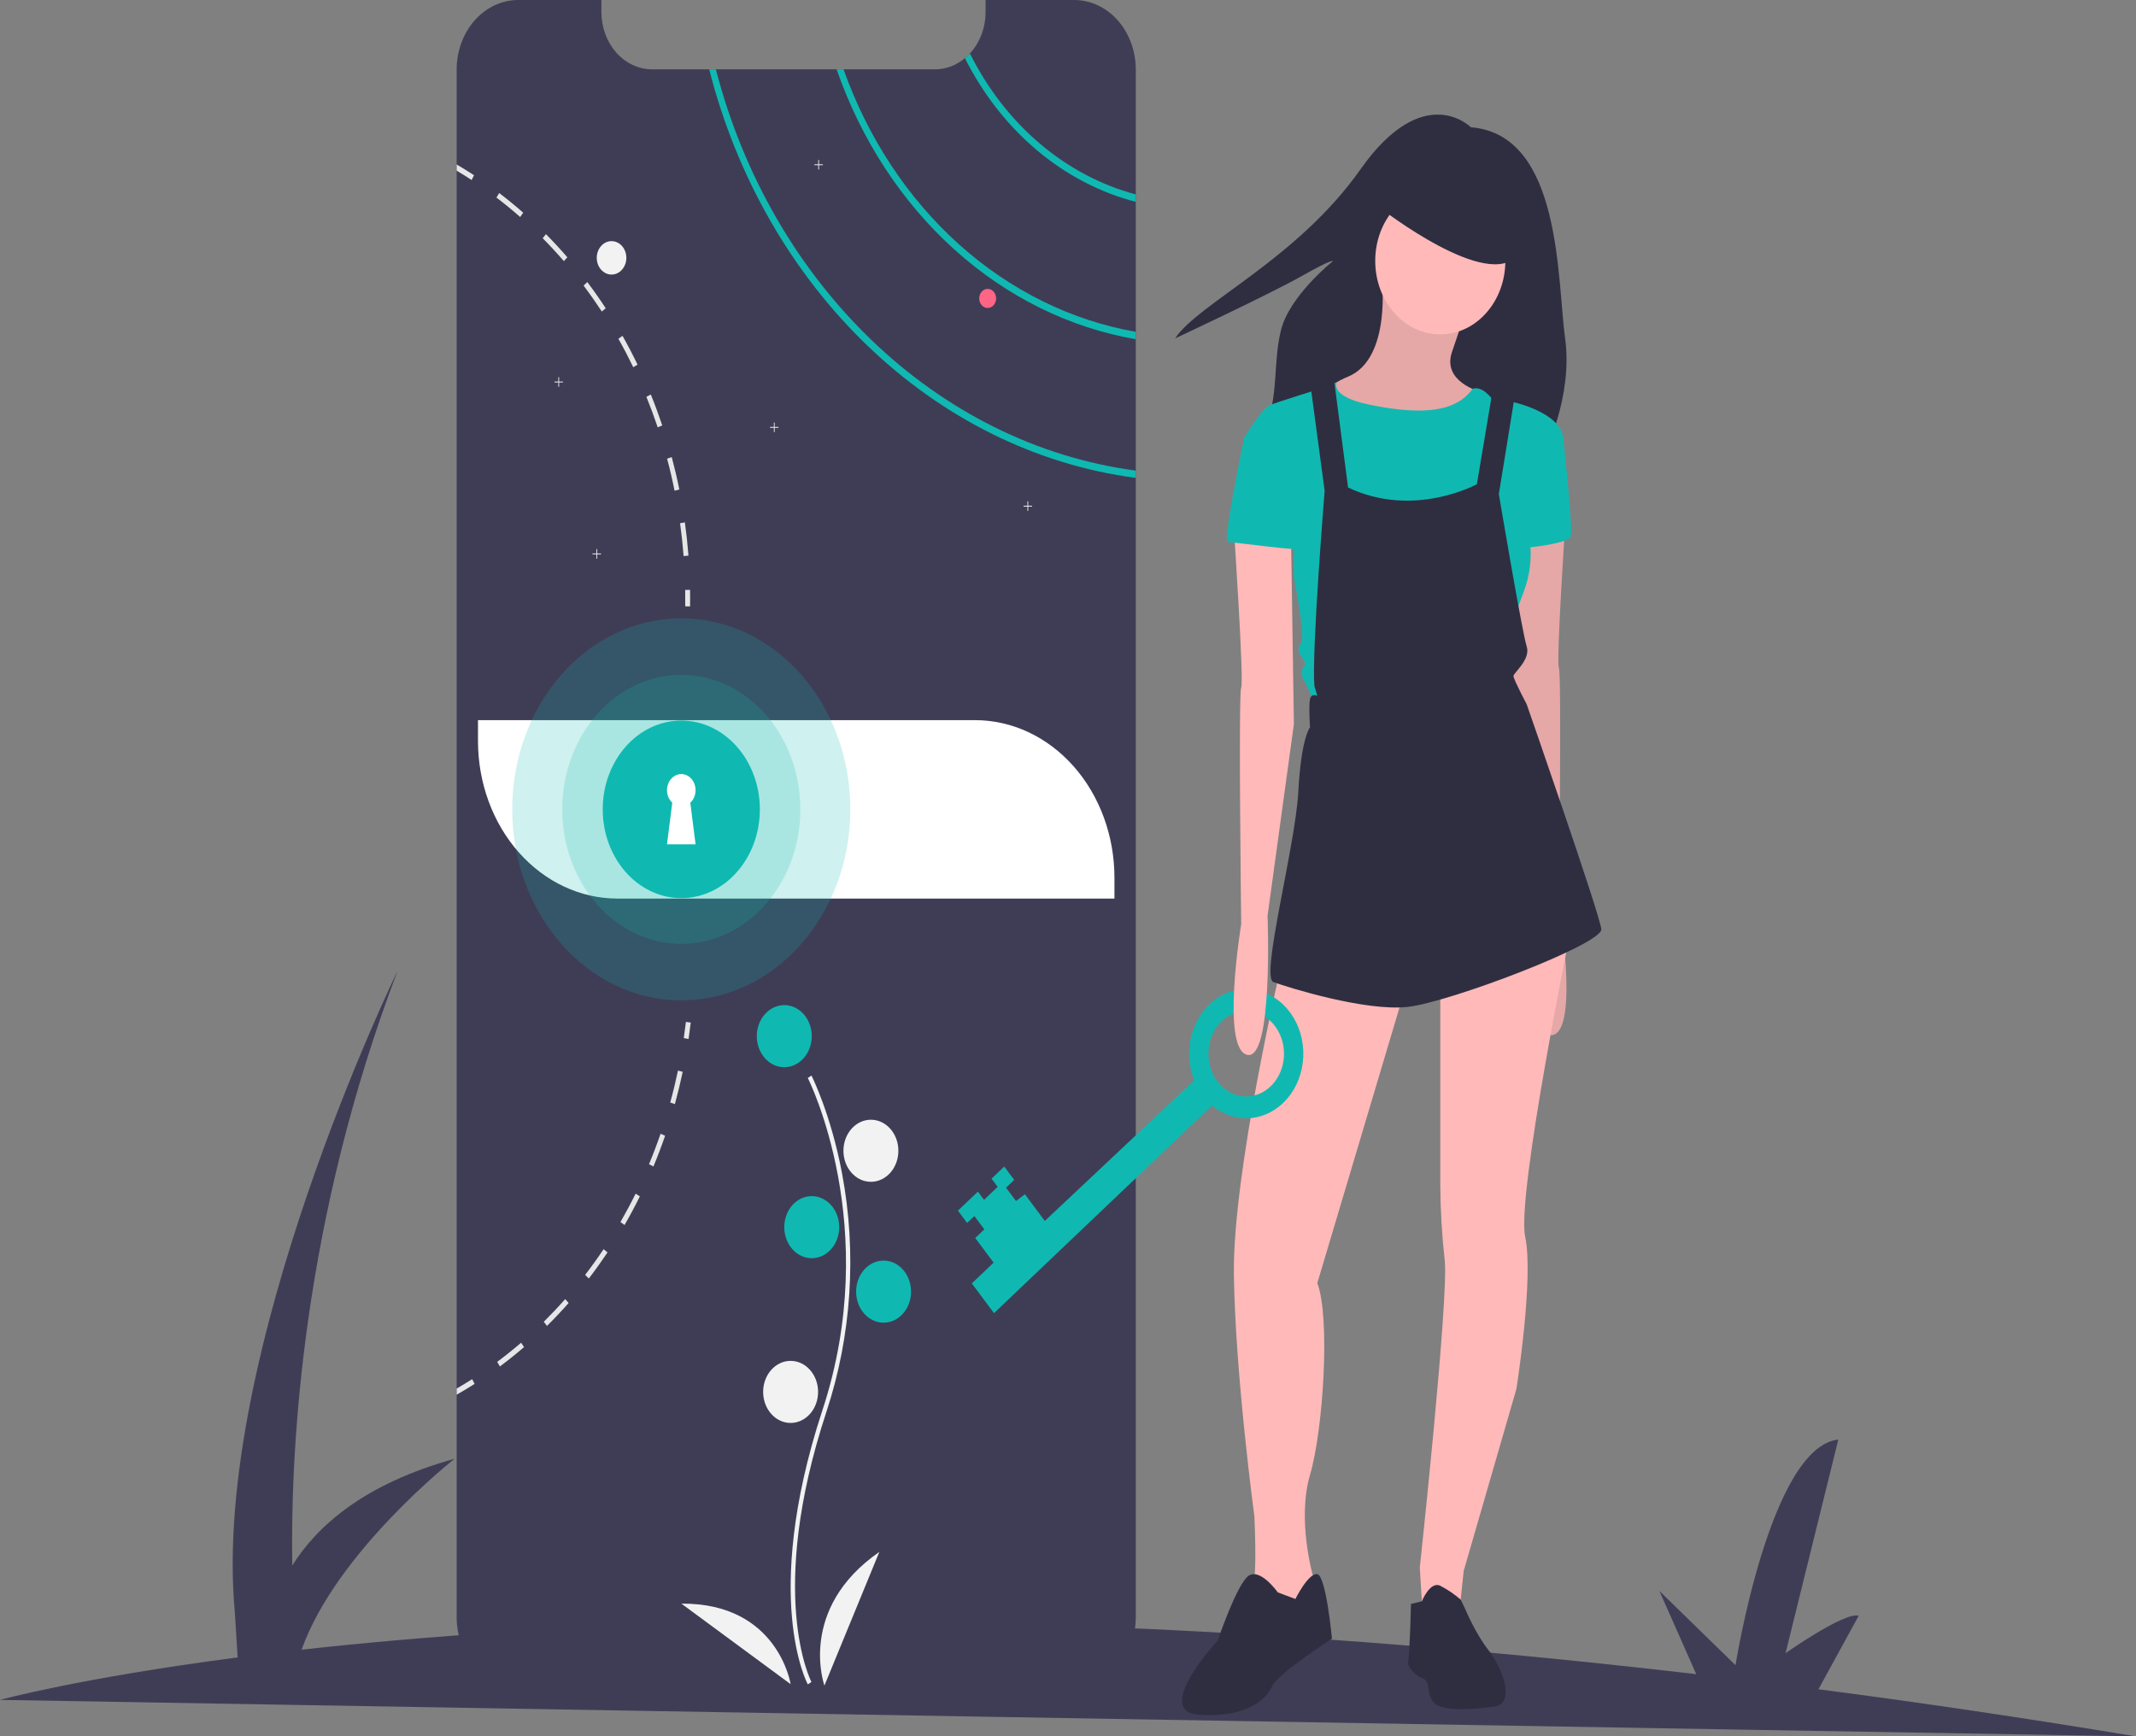 <svg width="262" height="213" viewBox="0 0 262 213" fill="none" xmlns="http://www.w3.org/2000/svg">
<rect x="0" y="0" width="262" height="213" fill="#808080" stroke="none"/>
<g clip-path="url(#clip0_61:54)">
<path d="M262 213C248.5 210.766 235.517 208.84 223.051 207.222L227.98 198.208C226.318 197.653 219.016 202.792 219.016 202.792L225.487 176.586C217.129 177.495 212.876 204.266 212.876 204.266L203.54 195.159L208.059 205.366C169.905 200.916 136.954 199.168 109.237 198.966L113.457 191.251C111.795 190.696 104.493 195.835 104.493 195.835L110.964 169.629C102.606 170.539 98.353 197.309 98.353 197.309L89.016 188.202L93.803 199.013C70.568 199.332 51.619 200.733 36.994 202.367C41.262 190.336 55.757 178.949 55.757 178.949C44.688 182.005 38.881 187.194 35.847 192.043C35.615 177.16 37.175 149.577 48.768 119.091C48.768 119.091 25.884 166.07 28.799 197.7L29.147 203.315C9.752 205.841 0 208.524 0 208.524L262 213Z" fill="#3F3D56"/>
<path d="M139.315 8.531V198.37C139.313 200.631 138.516 202.799 137.101 204.398C135.685 205.996 133.766 206.895 131.765 206.895H63.562C62.571 206.897 61.589 206.678 60.672 206.251C59.756 205.823 58.923 205.195 58.222 204.403C57.52 203.611 56.964 202.671 56.585 201.635C56.206 200.6 56.011 199.49 56.013 198.37V8.531C56.012 7.411 56.208 6.302 56.587 5.266C56.966 4.231 57.523 3.291 58.224 2.499C58.925 1.706 59.757 1.078 60.673 0.649C61.589 0.221 62.571 -9.65346e-05 63.562 4.00258e-07H73.769V1.479C73.769 3.342 74.423 5.129 75.589 6.446C76.754 7.764 78.335 8.504 79.984 8.505H114.672C115.999 8.508 117.292 8.027 118.358 7.134C118.573 6.957 118.777 6.763 118.969 6.554C119.576 5.899 120.059 5.112 120.389 4.239C120.719 3.367 120.888 2.428 120.887 1.479V4.00258e-07H131.765C132.756 -0 133.738 0.22 134.654 0.649C135.57 1.077 136.403 1.706 137.104 2.498C137.805 3.29 138.361 4.231 138.74 5.266C139.12 6.301 139.315 7.411 139.315 8.531Z" fill="#3F3D56"/>
<path d="M75.013 33.68C76.015 33.68 76.827 32.762 76.827 31.63C76.827 30.498 76.015 29.58 75.013 29.58C74.011 29.58 73.198 30.498 73.198 31.63C73.198 32.762 74.011 33.68 75.013 33.68Z" fill="#F2F2F2"/>
<path d="M118.969 6.554C118.777 6.763 118.573 6.957 118.357 7.134C120.579 11.553 123.59 15.401 127.197 18.436C130.805 21.47 134.931 23.625 139.315 24.762V23.849C135.05 22.712 131.04 20.588 127.538 17.611C124.036 14.634 121.118 10.87 118.969 6.554Z" fill="#0FB9B1"/>
<path d="M103.468 8.505H102.618C105.636 17.17 110.613 24.788 117.053 30.598C123.492 36.408 131.169 40.207 139.315 41.614V40.706C131.381 39.314 123.904 35.613 117.619 29.967C111.334 24.322 106.457 16.925 103.468 8.505Z" fill="#0FB9B1"/>
<path d="M87.808 8.505H86.989C93.839 35.373 114.509 55.373 139.315 58.621V57.728C114.939 54.494 94.625 34.875 87.808 8.505Z" fill="#0FB9B1"/>
<path d="M69.052 46.807H68.579V46.273H68.487V46.807H68.015V46.911H68.487V47.445H68.579V46.911H69.052V46.807Z" fill="#F2F2F2"/>
<path d="M100.93 20.156H100.458V19.622H100.366V20.156H99.894V20.26H100.366V20.794H100.458V20.26H100.93V20.156Z" fill="#F2F2F2"/>
<path d="M73.717 67.894H73.245V67.36H73.153V67.894H72.68V67.998H73.153V68.532H73.245V67.998H73.717V67.894Z" fill="#F2F2F2"/>
<path d="M95.488 52.372H95.015V51.838H94.923V52.372H94.451V52.476H94.923V53.01H95.015V52.476H95.488V52.372Z" fill="#F2F2F2"/>
<path d="M126.589 62.036H126.117V61.503H126.025V62.036H125.552V62.141H126.025V62.674H126.117V62.141H126.589V62.036Z" fill="#F2F2F2"/>
<path d="M121.146 37.78C121.719 37.78 122.183 37.256 122.183 36.609C122.183 35.962 121.719 35.437 121.146 35.437C120.574 35.437 120.11 35.962 120.11 36.609C120.11 37.256 120.574 37.78 121.146 37.78Z" fill="#FF6584"/>
<path d="M84.006 64.08L83.418 64.183C83.602 65.512 83.747 66.871 83.853 68.215L84.447 68.157C84.341 66.795 84.193 65.424 84.006 64.08Z" fill="#E6E6E6"/>
<path d="M82.397 56.073L81.826 56.269C82.171 57.558 82.48 58.879 82.741 60.194L83.325 60.044C83.058 58.715 82.744 57.379 82.397 56.073Z" fill="#E6E6E6"/>
<path d="M79.828 48.394L79.287 48.675C79.784 49.902 80.251 51.161 80.673 52.421L81.23 52.184C80.803 50.91 80.334 49.633 79.828 48.394Z" fill="#E6E6E6"/>
<path d="M76.355 41.195L75.852 41.555C76.493 42.692 77.107 43.869 77.677 45.049L78.201 44.727C77.625 43.532 77.003 42.343 76.355 41.195Z" fill="#E6E6E6"/>
<path d="M72.037 34.597L71.584 35.033C72.356 36.058 73.108 37.13 73.818 38.214L74.295 37.812C73.579 36.717 72.82 35.633 72.037 34.597Z" fill="#E6E6E6"/>
<path d="M66.963 28.722L66.566 29.223C67.458 30.122 68.331 31.068 69.163 32.031L69.591 31.56C68.748 30.584 67.865 29.63 66.963 28.722Z" fill="#E6E6E6"/>
<path d="M61.23 23.679L60.895 24.235C61.885 24.988 62.865 25.79 63.806 26.619L64.174 26.089C63.22 25.251 62.23 24.44 61.23 23.679Z" fill="#E6E6E6"/>
<path d="M56.013 20.176V20.937C56.632 21.303 57.246 21.687 57.847 22.079L58.145 21.497C57.446 21.04 56.735 20.599 56.013 20.176Z" fill="#E6E6E6"/>
<path d="M83.871 127.341C83.968 126.686 84.057 126.017 84.135 125.354L84.725 125.442C84.646 126.113 84.557 126.789 84.459 127.452L83.871 127.341Z" fill="#E6E6E6"/>
<path d="M82.21 135.242L82.78 135.443C83.137 134.141 83.461 132.808 83.741 131.48L83.16 131.325C82.883 132.639 82.565 133.955 82.21 135.242Z" fill="#E6E6E6"/>
<path d="M79.608 142.808L80.149 143.094C80.663 141.862 81.144 140.592 81.581 139.321L81.024 139.076C80.593 140.333 80.117 141.589 79.608 142.808Z" fill="#E6E6E6"/>
<path d="M76.106 149.905L76.606 150.272C77.265 149.13 77.897 147.946 78.486 146.754L77.966 146.425C77.385 147.603 76.758 148.773 76.106 149.905Z" fill="#E6E6E6"/>
<path d="M71.773 156.389L72.225 156.831C73.018 155.798 73.787 154.723 74.515 153.636L74.038 153.232C73.32 154.307 72.559 155.369 71.773 156.389Z" fill="#E6E6E6"/>
<path d="M66.7 162.142L67.093 162.648C68.004 161.75 68.895 160.802 69.747 159.839L69.325 159.362C68.483 160.315 67.6 161.25 66.7 162.142Z" fill="#E6E6E6"/>
<path d="M60.984 167.06L61.314 167.623C62.32 166.872 63.319 166.072 64.278 165.247L63.918 164.71C62.968 165.527 61.981 166.318 60.984 167.06Z" fill="#E6E6E6"/>
<path d="M58.213 169.762C57.492 170.222 56.756 170.667 56.013 171.089V170.333C56.655 169.964 57.293 169.575 57.917 169.18L58.213 169.762Z" fill="#E6E6E6"/>
<path d="M84.046 72.37L84.642 72.358C84.653 73.037 84.654 73.721 84.644 74.389L84.049 74.379C84.058 73.718 84.057 73.042 84.046 72.37Z" fill="#E6E6E6"/>
<path d="M58.63 88.339H119.591C124.128 88.339 128.479 90.376 131.687 94.001C134.895 97.626 136.697 102.542 136.697 107.668V110.227H75.736C71.199 110.227 66.848 108.191 63.64 104.566C60.432 100.941 58.63 96.024 58.63 90.898V88.339Z" fill="white"/>
<path d="M99.088 206.626C99.028 206.517 97.626 203.87 97.139 198.376C96.694 193.335 96.98 184.837 100.88 172.984C108.268 150.53 99.177 132.412 99.085 132.232L99.533 131.938C99.557 131.983 101.902 136.603 103.288 143.958C105.119 153.71 104.452 163.85 101.366 173.189C93.991 195.605 99.474 206.217 99.53 206.321L99.088 206.626Z" fill="#F2F2F2"/>
<path d="M96.199 130.913C98.059 130.913 99.568 129.208 99.568 127.106C99.568 125.003 98.059 123.298 96.199 123.298C94.338 123.298 92.829 125.003 92.829 127.106C92.829 129.208 94.338 130.913 96.199 130.913Z" fill="#0FB9B1"/>
<path d="M106.825 144.971C108.686 144.971 110.194 143.266 110.194 141.164C110.194 139.061 108.686 137.356 106.825 137.356C104.964 137.356 103.456 139.061 103.456 141.164C103.456 143.266 104.964 144.971 106.825 144.971Z" fill="#F2F2F2"/>
<path d="M99.568 154.343C101.429 154.343 102.937 152.638 102.937 150.535C102.937 148.433 101.429 146.728 99.568 146.728C97.707 146.728 96.199 148.433 96.199 150.535C96.199 152.638 97.707 154.343 99.568 154.343Z" fill="#0FB9B1"/>
<path d="M108.38 162.25C110.241 162.25 111.749 160.546 111.749 158.443C111.749 156.34 110.241 154.636 108.38 154.636C106.519 154.636 105.011 156.34 105.011 158.443C105.011 160.546 106.519 162.25 108.38 162.25Z" fill="#0FB9B1"/>
<path d="M96.976 174.551C98.837 174.551 100.346 172.846 100.346 170.743C100.346 168.641 98.837 166.936 96.976 166.936C95.115 166.936 93.607 168.641 93.607 170.743C93.607 172.846 95.115 174.551 96.976 174.551Z" fill="#F2F2F2"/>
<path d="M101.123 206.767C101.123 206.767 97.754 197.395 107.862 190.366L101.123 206.767Z" fill="#F2F2F2"/>
<path d="M96.979 206.596C96.979 206.596 95.446 196.63 83.578 196.716L96.979 206.596Z" fill="#F2F2F2"/>
<path opacity="0.2" d="M83.566 122.713C95.017 122.713 104.3 112.223 104.3 99.283C104.3 86.343 95.017 75.853 83.566 75.853C72.114 75.853 62.831 86.343 62.831 99.283C62.831 112.223 72.114 122.713 83.566 122.713Z" fill="#0FB9B1"/>
<path opacity="0.2" d="M83.566 115.783C91.63 115.783 98.167 108.396 98.167 99.283C98.167 90.171 91.63 82.783 83.566 82.783C75.501 82.783 68.964 90.171 68.964 99.283C68.964 108.396 75.501 115.783 83.566 115.783Z" fill="#0FB9B1"/>
<path d="M83.566 110.173C88.888 110.173 93.203 105.297 93.203 99.283C93.203 93.269 88.888 88.393 83.566 88.393C78.243 88.393 73.929 93.269 73.929 99.283C73.929 105.297 78.243 110.173 83.566 110.173Z" fill="#0FB9B1"/>
<path d="M85.318 96.934C85.318 96.6 85.243 96.271 85.1 95.979C84.958 95.686 84.752 95.439 84.502 95.26C84.252 95.082 83.966 94.978 83.671 94.957C83.376 94.937 83.081 95.002 82.814 95.145C82.547 95.289 82.316 95.506 82.143 95.777C81.971 96.048 81.862 96.365 81.826 96.696C81.79 97.028 81.83 97.365 81.941 97.674C82.051 97.984 82.229 98.257 82.459 98.469L81.813 103.573H85.318L84.672 98.469C84.874 98.283 85.037 98.049 85.148 97.784C85.26 97.518 85.318 97.228 85.318 96.934Z" fill="white"/>
<path d="M180.415 15.61C180.415 15.61 174.635 9.754 166.862 20.79C159.088 31.826 146.93 37.232 144.14 41.511C144.14 41.511 155.7 36.106 159.686 33.853C163.673 31.601 163.473 32.052 163.473 32.052C163.473 32.052 158.092 36.331 157.095 40.61C156.099 44.889 156.896 48.493 155.102 52.773C153.308 57.052 189.384 55.7 189.384 55.7C189.384 55.7 192.972 48.718 191.975 41.511C190.979 34.304 191.577 16.511 180.415 15.61Z" fill="#2F2E41"/>
<path d="M169.482 34.032C169.482 34.032 170.739 43.974 165.353 46.206C159.966 48.438 161.941 51.481 161.941 51.481L170.021 55.945L178.64 52.902L181.513 48.032C181.513 48.032 176.844 46.815 178.101 43.163C179.358 39.51 179.717 38.293 179.717 38.293L169.482 34.032Z" fill="#FFB9B9"/>
<path opacity="0.1" d="M169.482 34.032C169.482 34.032 170.739 43.974 165.353 46.206C159.966 48.438 161.941 51.481 161.941 51.481L170.021 55.945L178.64 52.902L181.513 48.032C181.513 48.032 176.844 46.815 178.101 43.163C179.358 39.51 179.717 38.293 179.717 38.293L169.482 34.032Z" fill="black"/>
<path d="M192.106 62.438C192.106 62.438 190.849 81.105 191.209 81.916C191.568 82.728 191.209 110.931 191.209 110.931C191.209 110.931 193.722 126.148 190.49 126.959C187.258 127.771 187.977 109.916 187.977 109.916L184.745 86.38L185.104 63.047L192.106 62.438Z" fill="#FFB9B9"/>
<path opacity="0.1" d="M192.106 62.438C192.106 62.438 190.849 81.105 191.209 81.916C191.568 82.728 191.209 110.931 191.209 110.931C191.209 110.931 193.722 126.148 190.49 126.959C187.258 127.771 187.977 109.916 187.977 109.916L184.745 86.38L185.104 63.047L192.106 62.438Z" fill="black"/>
<path d="M157.093 118.641C157.093 118.641 151.168 144.003 151.347 156.38C151.527 168.756 153.861 186.003 153.861 186.003C153.861 186.003 154.22 193.51 153.681 194.322C153.143 195.133 156.375 198.582 156.375 198.582L159.786 196.351L161.043 194.727V193.307C161.043 193.307 159.068 186.409 160.684 180.93C162.3 175.452 163.198 161.655 161.582 157.394L172.714 120.061L157.093 118.641Z" fill="#FFB9B9"/>
<path d="M156.734 195.336C156.734 195.336 154.579 192.293 153.143 193.307C151.706 194.322 149.372 201.22 149.372 201.22C149.372 201.22 141.292 209.945 147.038 210.351C152.784 210.756 155.297 208.524 156.016 206.901C156.734 205.278 163.377 201.017 163.377 201.017C163.377 201.017 162.659 193.307 161.582 193.104C160.505 192.901 158.889 196.148 158.889 196.148L156.734 195.336Z" fill="#2F2E41"/>
<path d="M176.665 120.264V145.423C176.685 148.476 176.865 151.525 177.203 154.554C177.742 159.017 174.151 192.293 174.151 192.293L174.51 198.177L178.999 197.771L179.537 192.698L186.001 170.38C186.001 170.38 188.156 156.785 187.079 151.713C186.001 146.641 192.645 114.177 192.645 114.177L176.665 120.264Z" fill="#FFB9B9"/>
<path d="M173.073 196.756L174.403 196.43C174.403 196.43 175.408 193.916 176.665 194.524C177.549 194.985 178.387 195.553 179.164 196.217L179.717 197.365C179.717 197.365 180.974 200.409 182.59 202.437C184.206 204.466 186.001 208.93 183.308 209.336C180.615 209.742 177.024 209.945 175.946 208.93C174.869 207.916 175.587 206.293 174.51 205.887C173.433 205.481 172.535 204.264 172.714 203.858C172.894 203.452 173.073 196.756 173.073 196.756Z" fill="#2F2E41"/>
<path d="M176.665 41.021C181.072 41.021 184.645 36.983 184.645 32.003C184.645 27.023 181.072 22.986 176.665 22.986C172.257 22.986 168.684 27.023 168.684 32.003C168.684 36.983 172.257 41.021 176.665 41.021Z" fill="#FFB9B9"/>
<path d="M161.582 47.829L163.954 46.894C163.954 46.894 163.018 48.641 168.046 49.655C173.073 50.67 178.28 51.029 180.615 47.705C180.615 47.705 181.513 47.221 182.769 48.641C184.026 50.061 184.745 49.655 184.745 49.655L183.847 54.931L182.051 64.67L179.717 71.974L173.073 70.351L165.891 64.467L163.198 56.554V49.249L161.582 47.829Z" fill="#0FB9B1"/>
<path d="M183.488 50.67L185.283 49.249C185.283 49.249 191.388 50.467 191.747 53.713L187.079 63.858C188.031 66.681 187.966 69.813 186.899 72.583C185.104 77.249 185.283 78.264 185.283 78.264L184.026 84.351L161.223 86.38C161.223 86.38 160.325 83.945 159.966 83.539C159.607 83.133 159.607 81.713 159.966 81.713C160.325 81.713 159.966 81.105 159.607 80.496C159.248 79.887 159.068 79.684 159.607 78.873C160.145 78.061 158.709 70.757 158.709 70.757V62.844L152.604 53.713C152.604 53.713 154.759 50.061 155.836 49.655C156.913 49.249 162.038 47.649 162.038 47.649L163.198 49.579L164.814 64.264L167.148 73.191L176.976 71.304L180.794 64.061L183.308 55.539L183.488 50.67Z" fill="#0FB9B1"/>
<path d="M190.311 52.496L191.747 53.713C191.747 53.713 193.004 65.076 192.645 65.887C192.286 66.699 186.001 67.51 185.822 67.105C185.642 66.699 190.311 52.496 190.311 52.496Z" fill="#0FB9B1"/>
<path d="M160.684 46.815L162.48 60.206C162.48 60.206 160.864 80.09 161.223 84.148L161.582 85.365C161.582 85.365 160.864 84.96 160.684 85.771C160.504 86.583 160.684 89.22 160.684 89.22C160.684 89.22 159.607 90.438 159.248 97.133C158.889 103.829 154.579 119.858 156.195 120.467C157.811 121.075 167.507 124.119 172.714 123.51C177.921 122.901 196.595 115.8 196.416 113.974C196.236 112.148 187.258 86.38 187.258 86.38C187.258 86.38 185.642 83.336 185.642 82.931C185.642 82.525 187.797 80.902 187.258 79.278C186.72 77.655 183.847 60.612 183.847 60.612L185.822 48.438L183.129 47.626L181.153 59.394C181.153 59.394 173.433 63.655 165.353 59.8L163.557 46.003L160.684 46.815Z" fill="#2F2E41"/>
<path d="M169.323 25.532C169.323 25.532 182.61 35.879 186.201 31.213C189.792 26.546 179.917 22.488 179.917 22.488L171.657 21.474L169.323 25.532Z" fill="#2F2E41"/>
<path d="M148.678 135.611C150.046 136.762 151.738 137.309 153.437 137.151C155.136 136.992 156.726 136.139 157.908 134.751C159.09 133.363 159.784 131.535 159.859 129.61C159.934 127.686 159.385 125.796 158.316 124.296C157.246 122.795 155.729 121.788 154.049 121.461C152.368 121.134 150.64 121.511 149.189 122.521C147.737 123.531 146.661 125.105 146.162 126.947C145.664 128.79 145.777 130.774 146.481 132.529L128.155 149.771L125.715 146.499L124.619 147.327L123.399 145.691L124.401 144.737L123.181 143.1L121.622 144.585L122.373 145.592L120.702 147.183L119.951 146.176L117.501 148.509L118.627 150.019L119.518 149.171L120.738 150.807L119.624 151.867L121.877 154.888L119.203 157.433L121.925 161.083L148.678 135.611ZM153.254 124.045C154.167 124.133 155.037 124.526 155.753 125.172C156.469 125.819 156.999 126.691 157.276 127.678C157.554 128.665 157.566 129.723 157.311 130.718C157.057 131.713 156.546 132.601 155.845 133.268C155.144 133.935 154.284 134.353 153.373 134.468C152.462 134.583 151.542 134.39 150.728 133.913C149.914 133.437 149.243 132.698 148.801 131.791C148.358 130.884 148.164 129.849 148.242 128.817C148.346 127.433 148.933 126.153 149.873 125.258C150.813 124.363 152.029 123.927 153.254 124.045V124.045Z" fill="#0FB9B1"/>
<path d="M151.347 64.873C151.347 64.873 152.604 83.539 152.245 84.351C151.886 85.162 152.245 113.365 152.245 113.365C152.245 113.365 149.731 128.583 152.963 129.394C156.195 130.206 155.477 112.351 155.477 112.351L158.709 88.815L158.35 65.481L151.347 64.873Z" fill="#FFB9B9"/>
<path d="M154.041 53.105L152.604 53.713C152.604 53.713 149.911 66.496 150.629 66.496C151.347 66.496 159.966 67.713 159.966 67.307C159.966 66.902 158.35 56.96 158.35 56.96L154.041 53.105Z" fill="#0FB9B1"/>
</g>
<defs>
<clipPath id="clip0_61:54">
<rect width="262" height="213" fill="white"/>
</clipPath>
</defs>
</svg>
